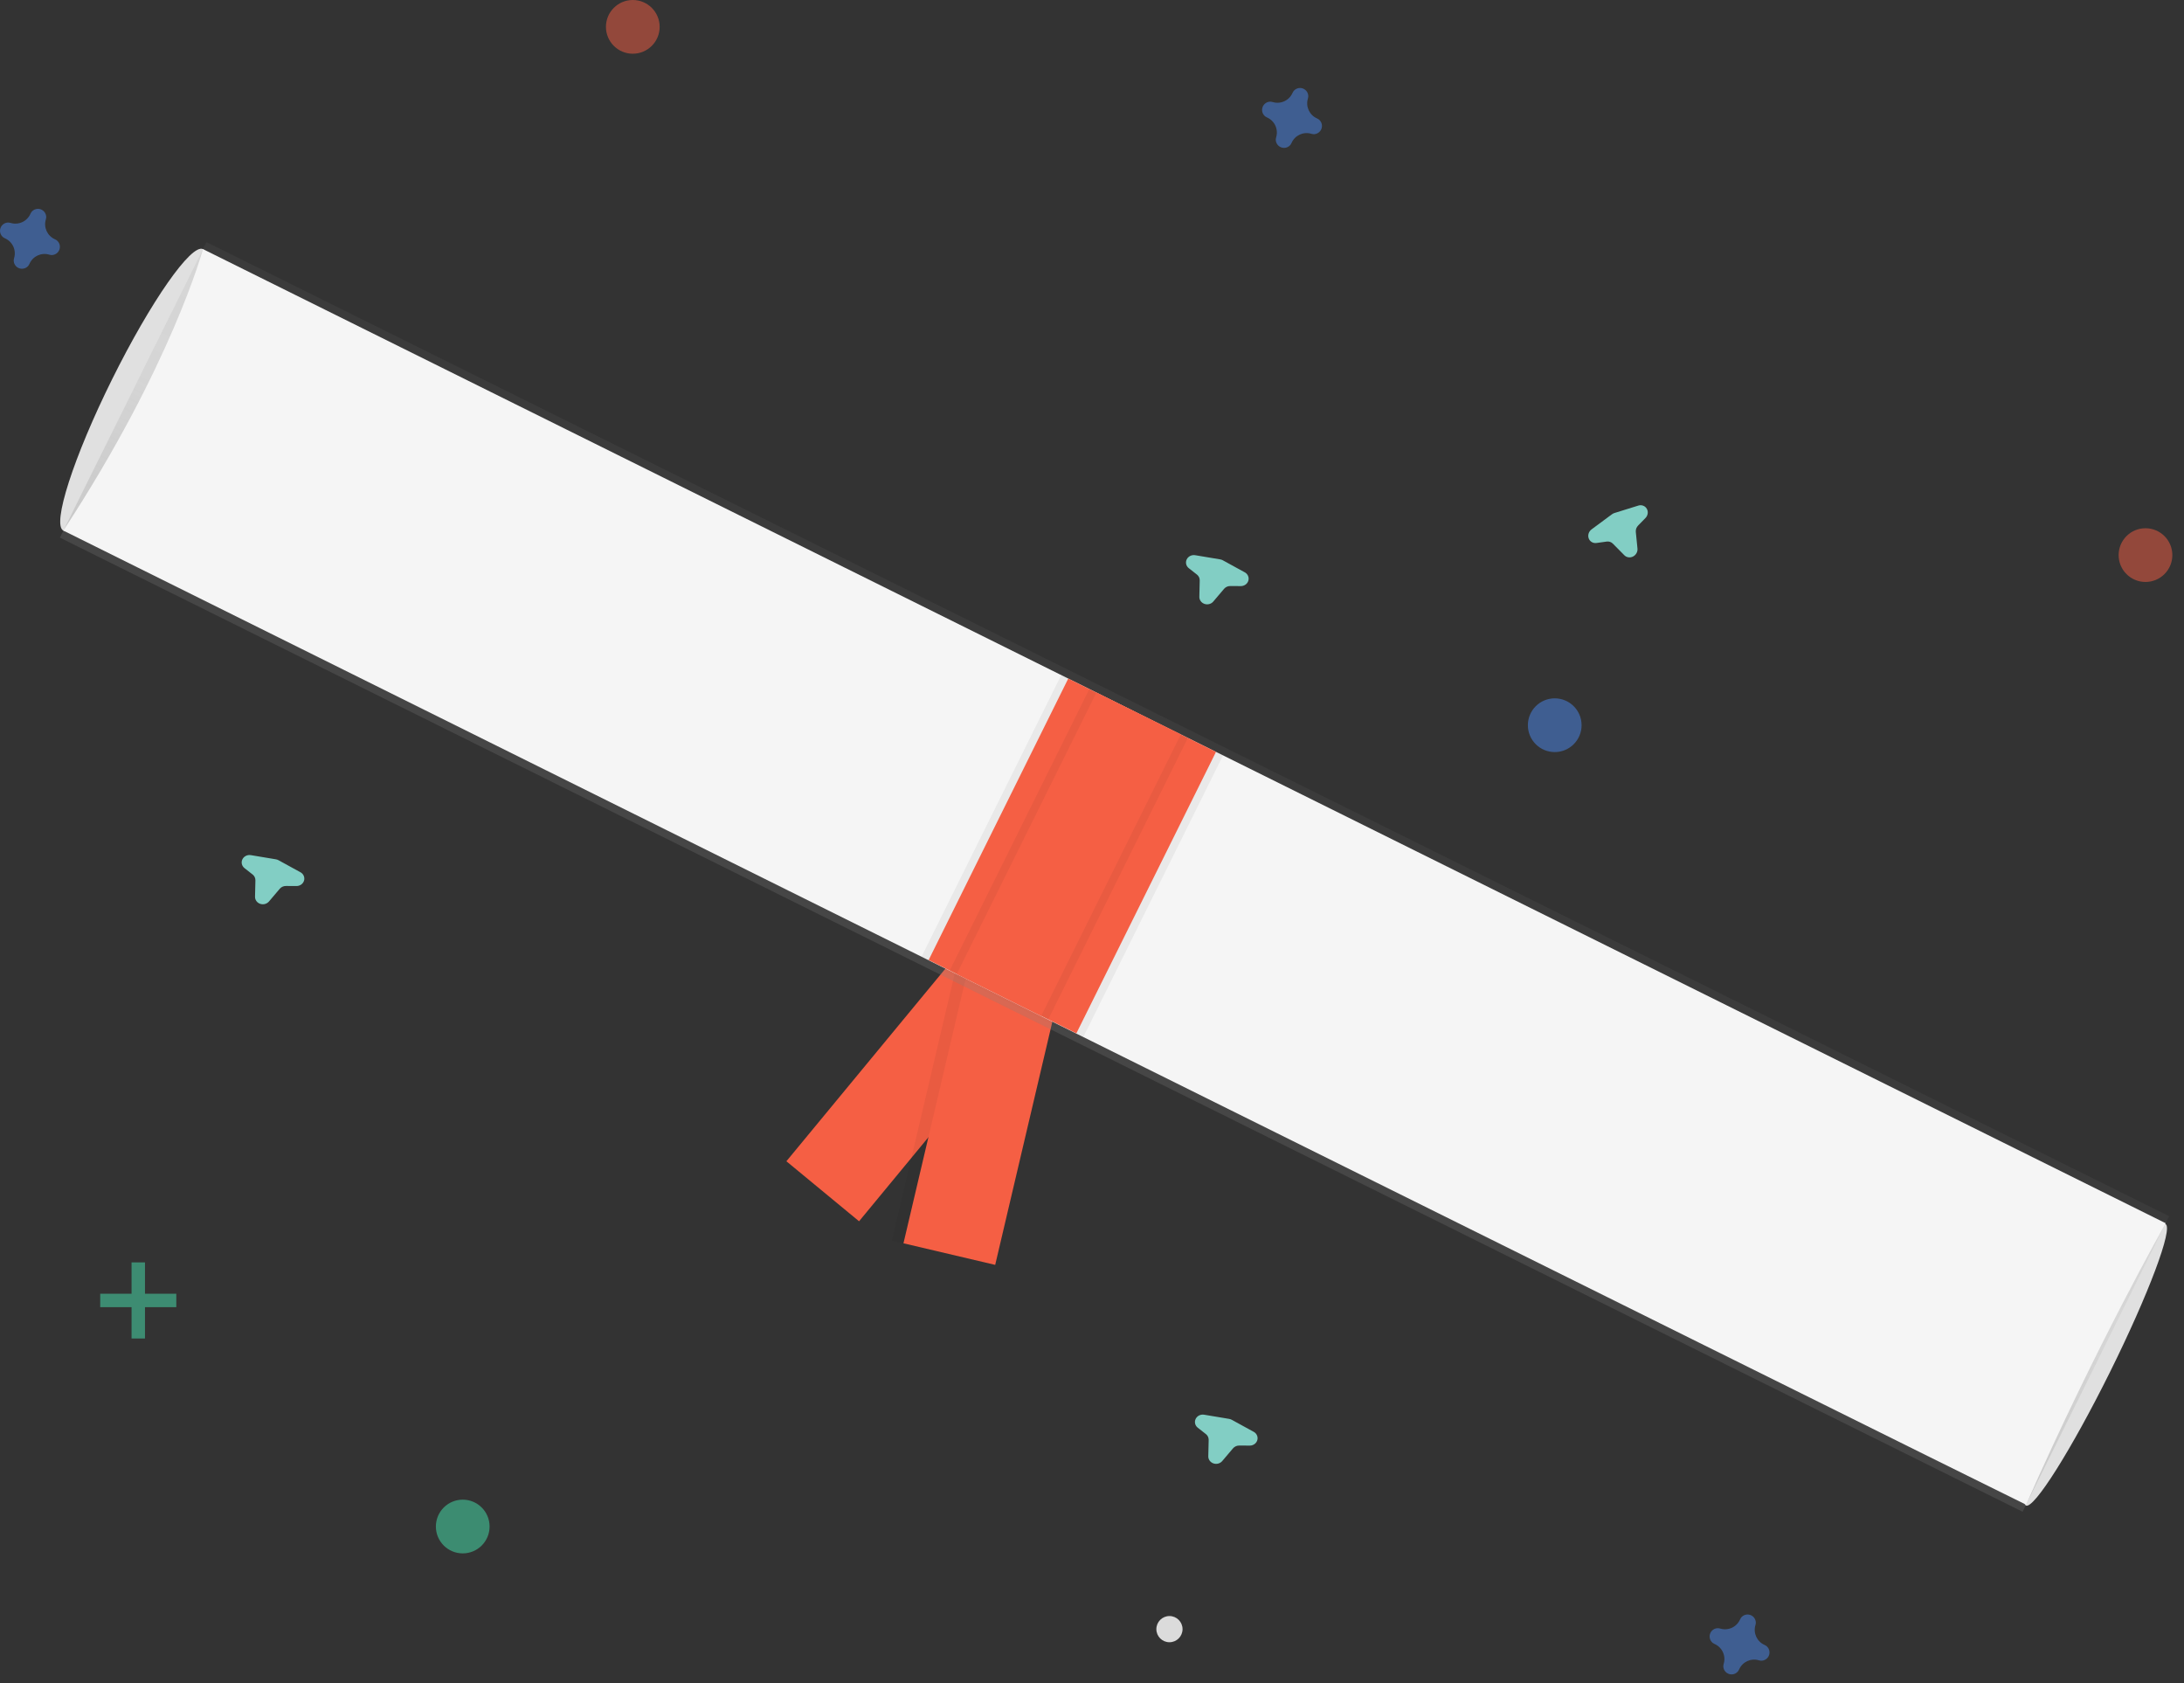 <svg xmlns="http://www.w3.org/2000/svg" width="244" height="188" viewBox="0 0 244 188">
    <rect x="0" y="0" width="244" height="188" fill="#333333" stroke="none"/>
    <defs>
        <linearGradient id="ypm9yeg2ma" x1="0%" x2="100%" y1="50%" y2="50%">
            <stop offset="0%" stop-color="gray" stop-opacity=".25"/>
            <stop offset="53.514%" stop-color="gray" stop-opacity=".12"/>
            <stop offset="100%" stop-color="gray" stop-opacity=".1"/>
        </linearGradient>
    </defs>
    <g fill="none" fill-rule="evenodd">
        <g fill-rule="nonzero">
            <g transform="translate(-598 -358) translate(598 358)">
                <ellipse cx="14.877" cy="43.544" fill="#E0E0E0" rx="17.547" ry="2.632" transform="rotate(-63.611 14.877 43.544)"/>
                <ellipse cx="234.137" cy="152.437" fill="#E0E0E0" rx="17.547" ry="1.788" transform="rotate(-63.611 234.137 152.437)"/>
                <path fill="#F55F44" d="M97.825 101.977H108.353V137.072H97.825z" transform="rotate(39.547 103.09 119.524)"/>
                <path fill="#000" d="M103.511 105.293H115.357V140.388H103.511z" opacity=".05" transform="rotate(-166.769 109.434 122.84)"/>
                <path fill="#F55F44" d="M104.811 105.443H115.339V140.538H104.811z" transform="rotate(-166.769 110.076 122.99)"/>
                <path fill="url(#ypm9yeg2ma)" d="M106.092 -24.449H142.941V220.337H106.092z" transform="rotate(-63.611 124.517 97.944)"/>
                <path fill="#F5F5F5" d="M226.356 168.062C222.064 166.003 3.934 57.703 7.078 59.262c12.107-18.478 15.599-31.437 15.599-31.437l219.278 108.8s-7.7 13.514-15.599 31.437z"/>
                <path fill="#000" d="M109.711 78.056H129.89V113.151H109.711z" opacity=".05" transform="rotate(26.389 119.8 95.604)"/>
                <path fill="#F55F44" d="M110.588 78.056H129.013V113.151H110.588z" transform="rotate(26.389 119.8 95.604)"/>
                <path fill="#000" d="M113.266 77.861H125.549V112.956H113.266z" opacity=".05" transform="rotate(26.389 119.408 95.409)"/>
                <path fill="#F55F44" d="M114.144 77.861H124.672V112.956H114.144z" transform="rotate(26.389 119.408 95.409)"/>
                <circle cx="130.653" cy="181.962" r="1.463" fill="#DBDBDB"/>
                <g fill="#47E6B1" opacity=".5">
                    <path d="M3.697 0H5.197V8.5H3.697z" transform="translate(11 141)"/>
                    <path d="M3.697 0H5.197V8.5H3.697z" transform="translate(11 141) rotate(90 4.447 4.25)"/>
                </g>
                <path fill="#4D8AF0" d="M6.145 26.728c-.856-.373-1.296-1.328-1.024-2.22.021-.066.035-.135.04-.204.025-.406-.22-.78-.6-.92-.382-.141-.81-.015-1.055.31-.041.055-.075.116-.102.18-.373.856-1.328 1.296-2.22 1.024-.067-.021-.135-.035-.204-.04-.406-.025-.78.22-.92.6-.141.382-.016.81.309 1.055.056.041.117.075.18.102.857.373 1.297 1.328 1.025 2.22-.022.067-.035.135-.04.204-.025.406.22.78.6.92.382.141.81.016 1.055-.309.04-.056.075-.117.102-.18.373-.857 1.328-1.297 2.22-1.025.066.022.135.035.204.04.406.025.78-.22.92-.6.141-.382.015-.81-.31-1.055-.055-.04-.116-.075-.18-.102zM147.145 13.228c-.856-.373-1.296-1.328-1.024-2.22.021-.066.035-.135.04-.204.025-.406-.22-.78-.6-.92-.382-.141-.81-.015-1.055.31-.041.055-.075.116-.102.18-.373.856-1.328 1.296-2.22 1.024-.067-.021-.135-.035-.204-.04-.406-.025-.78.22-.92.6-.141.382-.016.81.309 1.055.056.041.117.075.18.102.857.373 1.297 1.328 1.025 2.22-.022.067-.035.135-.04.204-.025.406.22.78.6.92.382.141.81.016 1.055-.309.04-.056.075-.117.102-.18.373-.857 1.328-1.297 2.22-1.025.066.022.135.035.204.04.406.025.78-.22.92-.6.141-.382.015-.81-.31-1.055-.055-.04-.116-.075-.18-.102z" opacity=".5"/>
                <path fill="#82CEC4" d="M139.06 63.92l-2.45-1.343c-.045-.024-.092-.045-.14-.062-.055-.019-.113-.032-.17-.04l-2.773-.463h-.004c-.39-.064-.777.129-.943.47-.165.34-.069.742.236.982l.011.008.882.692.019.014c.2.161.312.399.306.647l-.042 1.804c-.02.361.21.693.567.819.358.126.761.018.996-.267l1.203-1.418c.171-.2.432-.315.705-.308l1.145.007h.019c.397 0 .743-.253.844-.616.101-.363-.069-.745-.414-.93l.004.004zM140.06 159.92l-2.45-1.343c-.045-.024-.092-.045-.14-.062-.055-.019-.113-.032-.17-.04l-2.773-.463h-.004c-.39-.064-.777.129-.943.47-.165.34-.069.742.236.982l.011.008.882.692.019.014c.2.161.312.399.306.647l-.042 1.804c-.02.361.21.693.567.819.358.126.761.018.996-.267l1.203-1.418c.171-.2.432-.315.705-.308l1.145.007h.019c.397 0 .743-.253.844-.616.101-.363-.069-.745-.414-.93l.004.004zM33.56 97.42l-2.45-1.343c-.045-.024-.092-.045-.14-.062-.055-.019-.113-.032-.17-.04l-2.773-.463h-.004c-.39-.064-.777.129-.943.47-.165.34-.069.742.236.982l.011.008.882.692.019.014c.2.161.312.399.306.647l-.042 1.804c-.02.361.21.693.567.819.358.126.761.018.996-.267l1.203-1.418c.171-.2.432-.315.705-.308l1.145.007h.019c.397 0 .743-.253.844-.616.101-.363-.069-.745-.414-.93l.004.004z"/>
                <path fill="#82CEC4" d="M184.56 58.42l-2.45-1.343c-.045-.024-.092-.045-.14-.062-.055-.019-.113-.032-.17-.04l-2.773-.463h-.004c-.39-.064-.777.129-.943.47-.165.34-.069.742.236.982l.011.008.882.692.019.014c.2.161.312.399.306.647l-.042 1.804c-.02.361.21.693.567.819.358.126.761.018.996-.267l1.203-1.418c.171-.2.432-.315.705-.308l1.145.007h.019c.397 0 .743-.253.844-.616.101-.363-.069-.745-.414-.93l.004.004z" transform="rotate(-46 181.5 59.25)"/>
                <path fill="#4D8AF0" d="M197.145 183.728c-.856-.373-1.296-1.328-1.024-2.22.021-.066.035-.135.04-.204.025-.406-.22-.78-.6-.92-.382-.141-.81-.015-1.055.31-.041.055-.075.116-.102.18-.373.856-1.328 1.296-2.22 1.024-.067-.021-.135-.035-.204-.04-.406-.025-.78.22-.92.6-.141.382-.016.81.309 1.055.056.041.117.075.18.102.857.373 1.297 1.328 1.025 2.22-.022.067-.035.135-.04.204-.025.406.22.78.6.92.382.141.81.016 1.055-.309.04-.056.075-.117.102-.18.373-.857 1.328-1.297 2.22-1.025.066.022.135.035.204.04.406.025.78-.22.92-.6.141-.382.015-.81-.31-1.055-.055-.04-.116-.075-.18-.102z" opacity=".5"/>
                <circle cx="239.697" cy="62" r="3" fill="#F55F44" opacity=".5"/>
                <circle cx="173.697" cy="81" r="3" fill="#4D8AF0" opacity=".5"/>
                <circle cx="51.697" cy="170.5" r="3" fill="#47E6B1" opacity=".5"/>
                <circle cx="70.697" cy="3" r="3" fill="#F55F44" opacity=".5"/>
            </g>
        </g>
    </g>
</svg>
